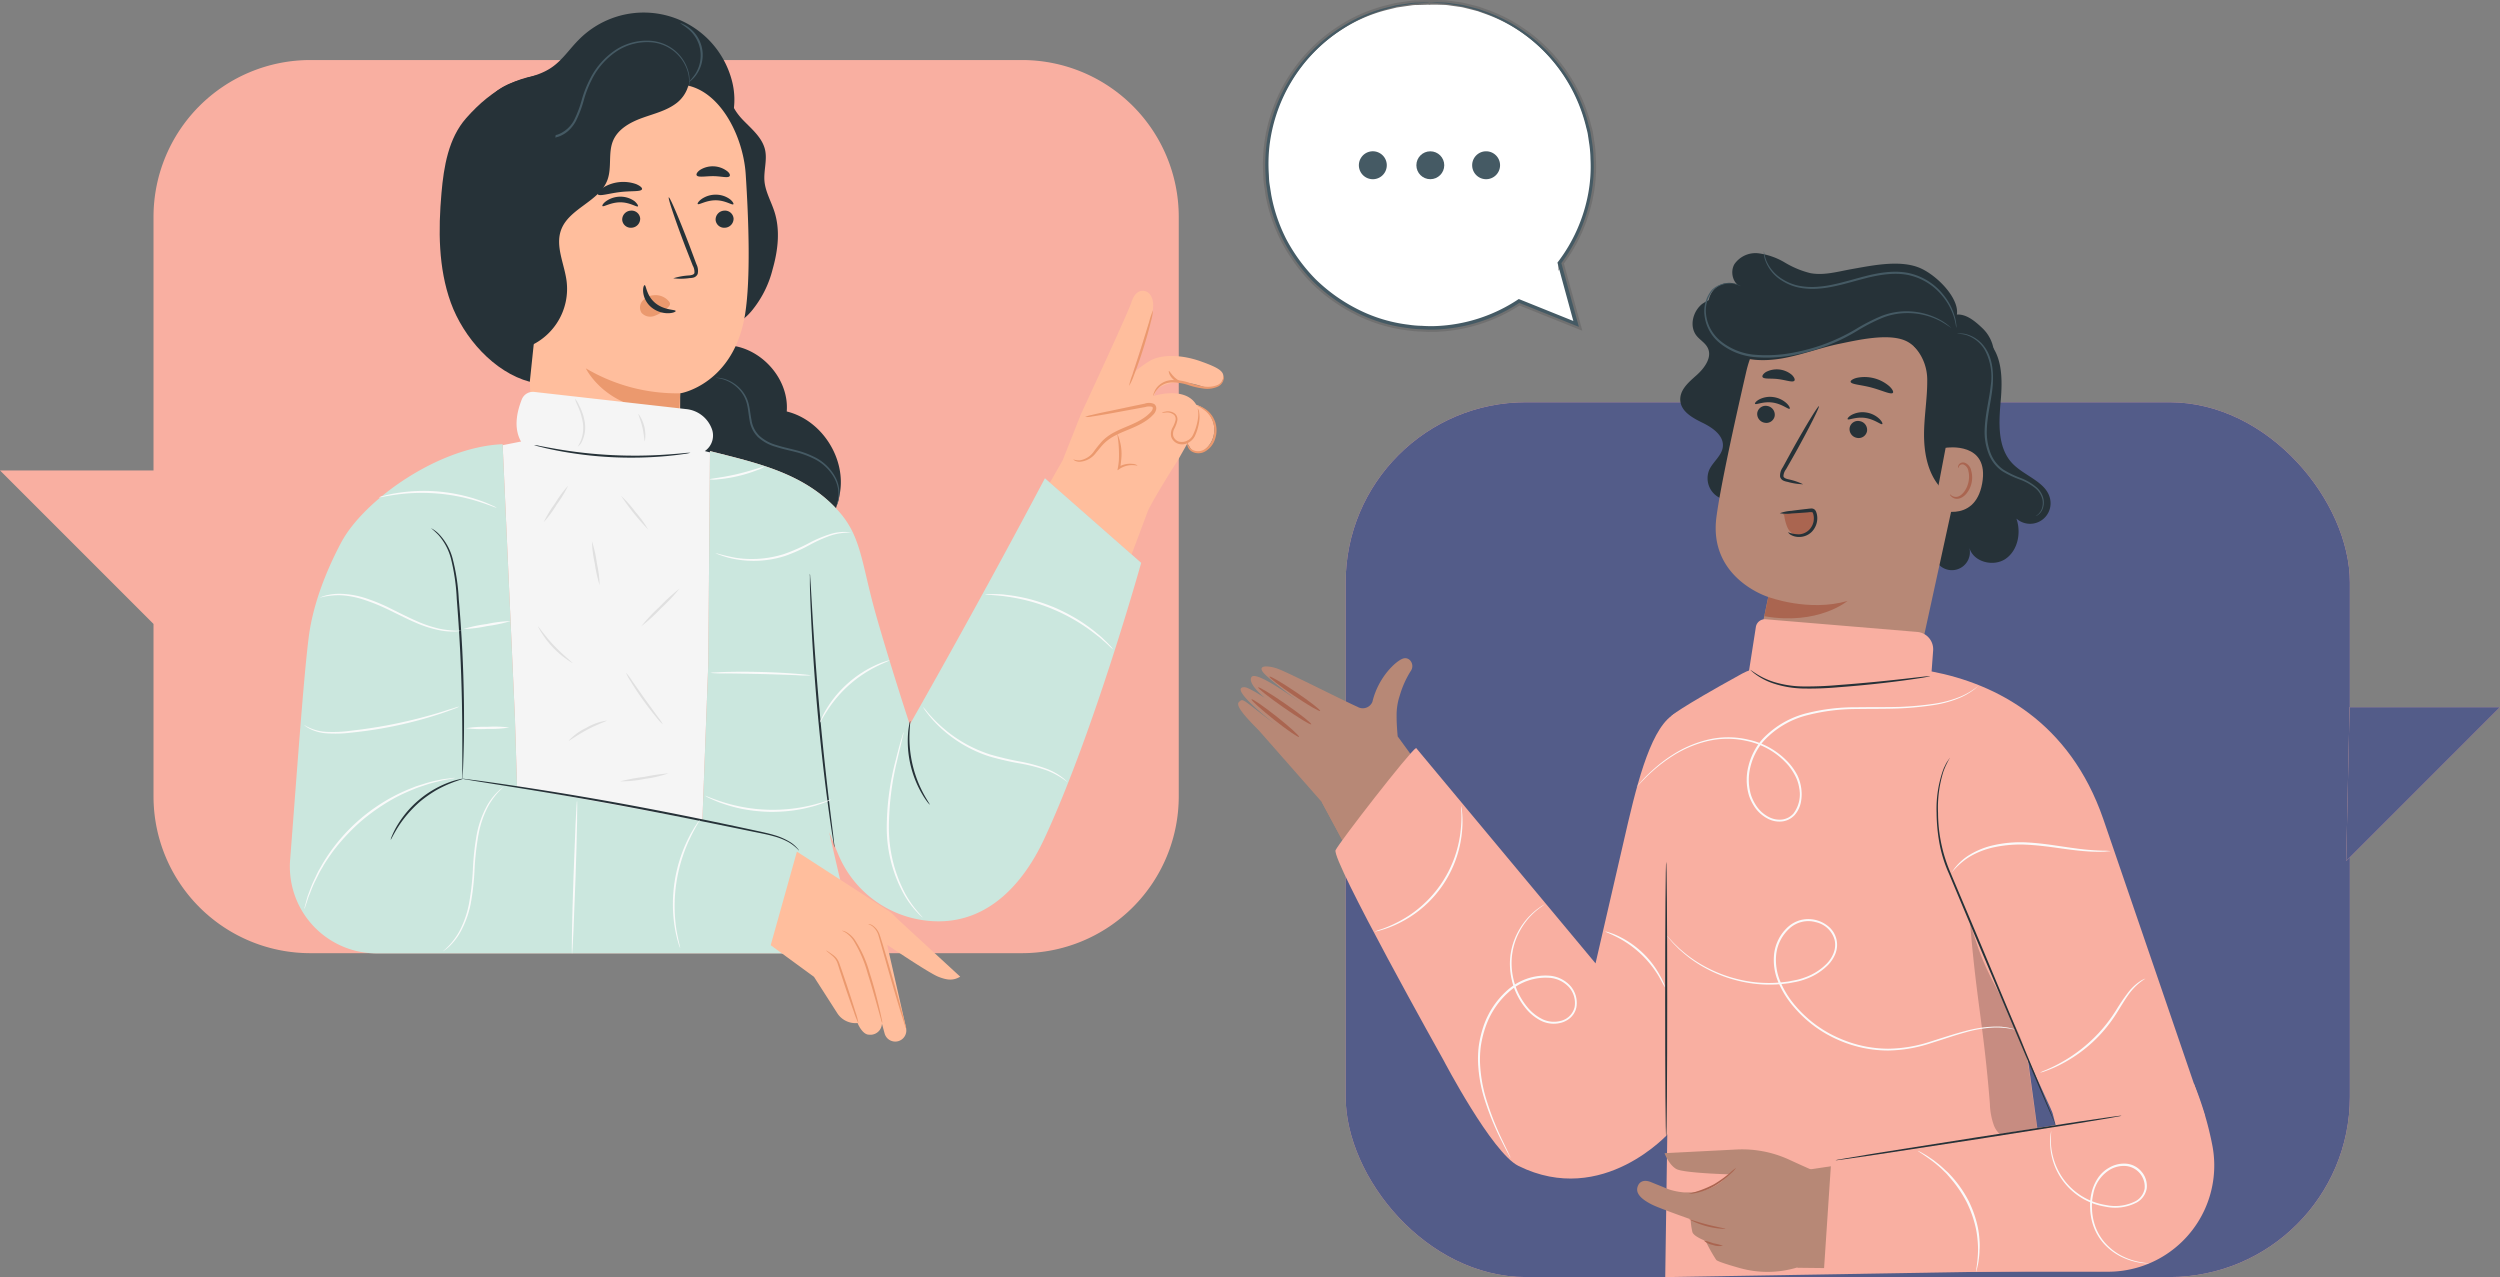 <svg xmlns="http://www.w3.org/2000/svg" width="537.775" height="274.707" viewBox="0 0 537.775 274.707">
  <rect x="0" y="0" width="537.775" height="274.707" fill="#808080" stroke="none"/>
  <g id="Group_1582" data-name="Group 1582" transform="translate(-654.3 -242.344)">
    <path id="Path_8419" data-name="Path 8419" d="M-5167.172-960.22a4.113,4.113,0,0,0-.6,0l-1.782.051a10.243,10.243,0,0,0-1.319.06l-1.567.223-1.833.266-2.056.505a33.146,33.146,0,0,0-9.929,4.283,35.124,35.124,0,0,0-16.1,26.35,37.408,37.408,0,0,0-.095,4.806c.061.805.044,1.636.163,2.45s.248,1.645.368,2.476a35.27,35.27,0,0,0,3.341,9.774,37.619,37.619,0,0,0,6.383,8.789,36.837,36.837,0,0,0,9.2,6.6,33.412,33.412,0,0,0,11.214,3.427,23,23,0,0,0,2.989.248,27.192,27.192,0,0,0,3.024.06,36.19,36.19,0,0,0,6.048-.762,35.441,35.441,0,0,0,12.053-5.08l-.36.043,12.276,4.926.728.291-.206-.754-3.614-13.124-.061.317a35.163,35.163,0,0,0,6.554-14.991,32.026,32.026,0,0,0,.479-7.71,26.006,26.006,0,0,0-.352-3.692q-.136-.907-.282-1.8c-.1-.591-.282-1.165-.428-1.713a35.125,35.125,0,0,0-13.706-19.968,33.657,33.657,0,0,0-8.147-4.283l-1.842-.66-1.713-.445-1.593-.394c-.515-.094-1.012-.146-1.474-.223-.926-.111-1.714-.274-2.459-.308l-1.8-.06h-1.1C-5166.9-960.247-5167.363-960.174-5167.172-960.22Z" transform="translate(6128.958 1203.083)" fill="#fff" stroke="#707070" stroke-width="1"/>
    <g id="Group_1546" data-name="Group 1546" transform="translate(654.3 242.839)">
      <g id="freepik--character-2--inject-7" transform="translate(266.339 53.555)">
        <rect id="Rectangle_1355" data-name="Rectangle 1355" width="216.016" height="188.184" rx="38.79" transform="translate(23.125 32.475)" fill="#f9afa1"/>
        <g id="Group_1542" data-name="Group 1542" transform="translate(23.125 32.475)">
          <rect id="Rectangle_1356" data-name="Rectangle 1356" width="216.016" height="188.184" rx="38.79" fill="#535c89"/>
        </g>
        <path id="Path_8294" data-name="Path 8294" d="M-4930.322-783.237h32.354l-33.083,33.091Z" transform="translate(5169.403 881.312)" fill="#f9afa1"/>
        <g id="Group_1543" data-name="Group 1543" transform="translate(238.353 98.076)">
          <path id="Path_8295" data-name="Path 8295" d="M-4930.322-783.237h32.354l-33.083,33.091Z" transform="translate(4931.05 783.237)" fill="#535c89"/>
        </g>
        <path id="Path_8296" data-name="Path 8296" d="M-5191.344-764.657l-13.561-15.419c-3.667-3.666-4.925-5.431-4.189-6.073.977-.857.557-.574,8.172,5.14,0,0-10.793-8.249-7.05-8.3.659,0,2.493,1.062,4.455,2.347-2.673-2.27-3.427-3.8-2.9-4.532.856-1.268,7.47,3.315,10.511,5.517-2.484-1.85-7.221-5.44-8.052-6.57-1.148-1.542,1.173-1.413,3.058-.771,2.116.72,13.809,6.69,17.27,8.232a2.235,2.235,0,0,0,3.065-.774,2.133,2.133,0,0,0,.155-.313c1.276-5.362,5.14-8.849,6.613-9.3s2.612,1.431,1.559,2.8a20.494,20.494,0,0,0-2.279,5.123,13.269,13.269,0,0,0-.693,4.395c0,1.713.12,3.2.231,4.437l12.4,17-20.73,11.993Z" transform="translate(5209.295 883.077)" fill="#b78876"/>
        <path id="Path_8297" data-name="Path 8297" d="M-5195.712-777.133c-.137.188-2.57-1.465-5.379-3.7s-5-4.206-4.84-4.386,2.57,1.482,5.38,3.7S-5195.592-777.33-5195.712-777.133Z" transform="translate(5208.814 881.599)" fill="#aa6550"/>
        <path id="Path_8298" data-name="Path 8298" d="M-5192.852-780.27c-.137.2-2.8-1.431-5.954-3.624s-5.6-4.138-5.465-4.326,2.8,1.422,5.954,3.615S-5192.715-780.467-5192.852-780.27Z" transform="translate(5208.575 882.029)" fill="#aa6550"/>
        <path id="Path_8299" data-name="Path 8299" d="M-5190.526-783.536c-.137.2-2.689-1.294-5.7-3.332s-5.337-3.846-5.208-4.052,2.682,1.293,5.7,3.332S-5190.4-783.733-5190.526-783.536Z" transform="translate(5208.168 882.417)" fill="#aa6550"/>
        <path id="Path_8300" data-name="Path 8300" d="M-5170.822-773.217l49.41,62.654-11.315,26.341s-13.553-3-17.664-8.7-37.948-68.53-37.948-68.53Z" transform="translate(5206.291 879.876)" fill="#b78876"/>
        <path id="Path_8301" data-name="Path 8301" d="M-5023.349-875.537c3.555,3.084,3.546,8.515,3.135,13.2s-.728,10.023,2.519,13.432c2.681,2.81,7.539,4.035,8.155,7.864a4.411,4.411,0,0,1-3.647,5.062,4.411,4.411,0,0,1-3.643-1.061c1.045,3.024.326,6.8-2.3,8.635s-7.016.7-7.83-2.39a3.88,3.88,0,0,1-2.788,4.727,3.879,3.879,0,0,1-4.726-2.788,3.9,3.9,0,0,1-.1-.551" transform="translate(5184.245 894.546)" fill="#263238"/>
        <path id="Path_8302" data-name="Path 8302" d="M-5083.392-845.594a4.687,4.687,0,0,1-6.129,2.523,4.687,4.687,0,0,1-2.522-6.129h0c.814-1.782,2.741-3.067,2.93-5.02.223-2.356-2.185-4.043-4.283-5.071s-4.635-2.364-4.866-4.729,1.816-4.052,3.521-5.577,3.426-3.889,2.338-5.919c-.54-1.045-1.662-1.636-2.39-2.57-1.6-2.039-.762-5.285,1.285-6.853a9.527,9.527,0,0,1,7.427-1.362,67.477,67.477,0,0,1,7.436,2.262,31.016,31.016,0,0,0,24.705-3.238" transform="translate(5193.379 896.229)" fill="#263238"/>
        <path id="Path_8303" data-name="Path 8303" d="M-5066.944-790.743a17.2,17.2,0,0,0,20.208-13.192l12.156-55.732a24.731,24.731,0,0,0-18.4-29.746q-.339-.08-.681-.151l-1.268-.188a24.894,24.894,0,0,0-27.883,19.06c-2.707,11.761-5.542,24.791-6.4,31.19-1.773,13.252,11.136,17.244,11.136,17.244l-2.321,11.136a17.2,17.2,0,0,0,13.349,20.336l.083.017Z" transform="translate(5192.102 896.622)" fill="#b78876"/>
        <path id="Path_8304" data-name="Path 8304" d="M-5078.934-857.461a1.919,1.919,0,0,0,1.542,2.176,1.823,1.823,0,0,0,2.184-1.373l.009-.04a1.9,1.9,0,0,0-1.533-2.176,1.832,1.832,0,0,0-2.194,1.381Z" transform="translate(5190.608 892.163)" fill="#263238"/>
        <path id="Path_8305" data-name="Path 8305" d="M-5079.5-859.669c.2.283,1.781-.574,3.82-.266s3.366,1.533,3.623,1.319c.129-.094-.051-.574-.625-1.139a5.239,5.239,0,0,0-2.861-1.362,5.046,5.046,0,0,0-3.083.514C-5079.323-860.208-5079.6-859.8-5079.5-859.669Z" transform="translate(5190.689 892.486)" fill="#263238"/>
        <path id="Path_8306" data-name="Path 8306" d="M-5055.744-853.662a1.91,1.91,0,0,0,1.542,2.176,1.824,1.824,0,0,0,2.184-1.376l.009-.046a1.9,1.9,0,0,0-1.542-2.167,1.816,1.816,0,0,0-2.18,1.357C-5055.735-853.7-5055.74-853.68-5055.744-853.662Z" transform="translate(5187.283 891.619)" fill="#263238"/>
        <path id="Path_8307" data-name="Path 8307" d="M-5056.244-855.809c.2.274,1.782-.574,3.813-.266s3.375,1.533,3.632,1.319c.12-.094-.052-.574-.634-1.139a5.24,5.24,0,0,0-2.861-1.362,5.049,5.049,0,0,0-3.084.514C-5056.038-856.374-5056.346-855.937-5056.244-855.809Z" transform="translate(5187.354 891.933)" fill="#263238"/>
        <path id="Path_8308" data-name="Path 8308" d="M-5068.26-842.029a13.64,13.64,0,0,0-3.212-1.079c-.514-.129-.985-.308-1.019-.677a2.692,2.692,0,0,1,.565-1.482q1.02-1.773,2.116-3.726c2.955-5.32,5.14-9.714,4.959-9.834s-2.784,4.095-5.739,9.423l-2.056,3.752a3.087,3.087,0,0,0-.565,2,1.319,1.319,0,0,0,.746.857,3.633,3.633,0,0,0,.856.248A13.649,13.649,0,0,0-5068.26-842.029Z" transform="translate(5189.786 892.15)" fill="#263238"/>
        <path id="Path_8309" data-name="Path 8309" d="M-5055.5-865.119c.12.583,2.193.617,4.532,1.251s4.172,1.568,4.566,1.122c.171-.214-.086-.788-.78-1.431a8.158,8.158,0,0,0-6.93-1.807C-5055.072-865.761-5055.543-865.35-5055.5-865.119Z" transform="translate(5187.246 893.199)" fill="#263238"/>
        <path id="Path_8310" data-name="Path 8310" d="M-5077.625-866.432c.292.514,1.713.24,3.427.463s3.066.771,3.426.334c.18-.214,0-.711-.531-1.242a5.029,5.029,0,0,0-5.568-.634C-5077.488-867.126-5077.754-866.68-5077.625-866.432Z" transform="translate(5190.422 893.476)" fill="#263238"/>
        <path id="Path_8311" data-name="Path 8311" d="M-5039.69-875.105l.06.069a10.5,10.5,0,0,1,2.879,7.3v.266c0,3.855-.694,7.71-.686,11.522s.745,7.872,3.152,10.871c.985,1.242,2.9,2.27,4.026,1.156a3.239,3.239,0,0,0,.728-1.662c2.039-9,5.706-16.713,7.084-26.238a8.111,8.111,0,0,0-2.373-7.024c-1.782-1.713-4-3.564-6.374-2.835s-5.842,4.454-7.821,6" transform="translate(5184.979 895.45)" fill="#263238"/>
        <path id="Path_8312" data-name="Path 8312" d="M-5032.045-848.384c.24-.069,9.483-1.362,7.864,7.641s-10.279,5.525-10.279,5.26S-5032.045-848.384-5032.045-848.384Z" transform="translate(5184.229 890.667)" fill="#b78876"/>
        <path id="Path_8313" data-name="Path 8313" d="M-5030.542-837.852a2.831,2.831,0,0,0,.377.3,1.6,1.6,0,0,0,1.174.24c1.011-.18,2.082-1.542,2.416-3.161a5.261,5.261,0,0,0,0-2.321,1.852,1.852,0,0,0-.968-1.413.805.805,0,0,0-1,.266c-.163.223-.137.42-.188.42s-.163-.18,0-.54a.994.994,0,0,1,.455-.5,1.209,1.209,0,0,1,.907-.077,2.251,2.251,0,0,1,1.387,1.713,5.392,5.392,0,0,1,.095,2.57c-.386,1.807-1.619,3.332-2.981,3.478a1.714,1.714,0,0,1-1.4-.5C-5030.568-837.637-5030.577-837.843-5030.542-837.852Z" transform="translate(5183.669 890.123)" fill="#aa6550"/>
        <path id="Path_8314" data-name="Path 8314" d="M-5038.474-882.447c2.758-3.3-2.57-9.38-6.853-11.445s-10.451-.745-15.111.077c-2.938.523-5.919,1.413-8.849.857a19.962,19.962,0,0,1-5.517-2.3,14.926,14.926,0,0,0-5.6-1.962,5.518,5.518,0,0,0-5.2,2.321c-1.02,1.713-.308,4.394,1.61,4.951a4.488,4.488,0,0,0-6.289.862,4.489,4.489,0,0,0,.861,6.289,4.49,4.49,0,0,0,3.038.9c-1.139-1.165-3.35.163-3.426,1.79s1.208,3.007,2.57,3.872c3.521,2.21,7.992,2.321,12.087,1.585s8.018-2.261,12.1-3.1,10.922-2.433,14.606-.488c2.707,1.422,4.2,5.14,5.919,4.634a5.592,5.592,0,0,0,3.426-3.649,16.246,16.246,0,0,0,.574-5.14" transform="translate(5192.364 897.661)" fill="#263238"/>
        <path id="Path_8315" data-name="Path 8315" d="M-5011.906-837.794a1.371,1.371,0,0,0,.471-.206,2.674,2.674,0,0,0,.977-1.114,3.925,3.925,0,0,0,.292-2.33,4.675,4.675,0,0,0-1.611-2.638,11.758,11.758,0,0,0-3.247-1.893,21.047,21.047,0,0,1-3.795-1.833,7.575,7.575,0,0,1-2.75-3.572,12.536,12.536,0,0,1-.8-4.866c.086-3.427,1.037-6.639,1.268-9.663s-.155-5.859-1.439-7.821a7.255,7.255,0,0,0-4.283-3.212,5.013,5.013,0,0,0-1.465-.146,1.912,1.912,0,0,0-.505.077,7.46,7.46,0,0,1,1.928.24,7.233,7.233,0,0,1,4.043,3.212,12.326,12.326,0,0,1,1.3,7.615c-.3,2.955-1.217,6.168-1.319,9.688a12.858,12.858,0,0,0,.856,5.037,7.982,7.982,0,0,0,2.938,3.761,21.612,21.612,0,0,0,3.881,1.833,11.724,11.724,0,0,1,3.178,1.782,4.494,4.494,0,0,1,1.576,2.45,3.716,3.716,0,0,1-.205,2.2A2.946,2.946,0,0,1-5011.906-837.794Z" transform="translate(5183.416 894.769)" fill="#455a64"/>
        <path id="Path_8316" data-name="Path 8316" d="M-5084.437-889.087a1.561,1.561,0,0,0-.394-.214,3.271,3.271,0,0,0-.5-.2,4.322,4.322,0,0,0-.728-.18,5.426,5.426,0,0,0-4.54,1.388h0a7.265,7.265,0,0,0-1.611,5.362,8.928,8.928,0,0,0,3.307,6.108,13.814,13.814,0,0,0,7.486,3.007,30.5,30.5,0,0,0,8.892-.54,40.167,40.167,0,0,0,13.106-5.071,40,40,0,0,1,5.414-2.8,14.4,14.4,0,0,1,5.14-1.054,15.341,15.341,0,0,1,7.384,1.713,25.72,25.72,0,0,1,2.39,1.516,10.54,10.54,0,0,0-2.3-1.713,15.114,15.114,0,0,0-7.478-1.91,14.761,14.761,0,0,0-5.277,1.019,40.442,40.442,0,0,0-5.474,2.8,40.437,40.437,0,0,1-12.986,4.977,30.312,30.312,0,0,1-8.763.557,13.493,13.493,0,0,1-7.273-2.878,8.611,8.611,0,0,1-3.221-5.834,6.978,6.978,0,0,1,1.473-5.14h0a5.322,5.322,0,0,1,4.334-1.431A9.322,9.322,0,0,1-5084.437-889.087Z" transform="translate(5192.513 896.583)" fill="#455a64"/>
        <path id="Path_8317" data-name="Path 8317" d="M-5077.281-897.727a5.148,5.148,0,0,0,.317,2.022,8.5,8.5,0,0,0,3.546,4.283,10.616,10.616,0,0,0,3.589,1.49,15.21,15.21,0,0,0,4.455.231c3.144-.231,6.433-1.311,9.885-2.2s6.9-1.362,9.886-.565a12.853,12.853,0,0,1,6.716,4.36,13.356,13.356,0,0,1,2.57,4.831c.343,1.259.386,2,.445,1.987a3.856,3.856,0,0,0,0-.531,10.4,10.4,0,0,0-.249-1.5,12.9,12.9,0,0,0-2.493-4.994,13.1,13.1,0,0,0-6.853-4.566c-3.084-.857-6.63-.368-10.1.531s-6.733,1.979-9.808,2.227a15.073,15.073,0,0,1-4.343-.18,10.661,10.661,0,0,1-3.5-1.388,8.566,8.566,0,0,1-3.546-4.06A12.232,12.232,0,0,1-5077.281-897.727Z" transform="translate(5190.369 897.727)" fill="#455a64"/>
        <path id="Path_8318" data-name="Path 8318" d="M-5072.213-831.581a9.765,9.765,0,0,0,.694,2.57,3.145,3.145,0,0,0,1.927,1.713,2.809,2.809,0,0,0,2.57-.78,4.544,4.544,0,0,0,1.208-2.518c.137-.857,0-1.927-.856-2.2a2.192,2.192,0,0,0-1.054,0l-4.746.857" transform="translate(5189.678 888.427)" fill="#aa6550"/>
        <path id="Path_8319" data-name="Path 8319" d="M-5071.5-828.023a6.686,6.686,0,0,0,2.365.445,3.353,3.353,0,0,0,2.21-1.011,3.56,3.56,0,0,0,.951-2.767,3.1,3.1,0,0,0-.171-.754c-.111-.231-.077-.214-.274-.24a2.99,2.99,0,0,0-.763.043l-.8.06c-1.028.077-1.953.137-2.732.18a8.134,8.134,0,0,1-2.57-.051,8.738,8.738,0,0,1,2.492-.514c.771-.111,1.713-.223,2.716-.343l.788-.086a8.014,8.014,0,0,1,.857-.077,1.072,1.072,0,0,1,.625.223,1.243,1.243,0,0,1,.351.523,3.7,3.7,0,0,1,.223.959,4.206,4.206,0,0,1-1.225,3.367,3.826,3.826,0,0,1-2.716,1.054,3.551,3.551,0,0,1-1.868-.523C-5071.327-827.775-5071.524-827.989-5071.5-828.023Z" transform="translate(5189.794 888.467)" fill="#263238"/>
        <path id="Path_8320" data-name="Path 8320" d="M-5076.305-810.917s8.635,3.272,17.039.857c0,0-6.339,5.32-17.9,3.281Z" transform="translate(5190.352 885.281)" fill="#aa6550"/>
        <path id="Path_8321" data-name="Path 8321" d="M-5066.651-669.413a9.825,9.825,0,0,1-1.182-.908c-.368-.3-.857-.668-1.379-1.062s-1.156-.857-1.885-1.328-1.482-.985-2.364-1.473-1.816-1-2.818-1.516a43.987,43.987,0,0,0-13.98-4.18c-1.123-.12-2.185-.257-3.187-.283s-1.936-.069-2.784-.06-1.627.051-2.3.077-1.259.077-1.713.129a8.936,8.936,0,0,1-1.482.1,11.37,11.37,0,0,1,1.465-.274q.853-.145,1.713-.206c.677-.051,1.448-.146,2.313-.146s1.8-.051,2.81,0,2.09.137,3.221.24a46.834,46.834,0,0,1,7.247,1.49,45.482,45.482,0,0,1,6.853,2.733c1,.531,1.97,1.019,2.818,1.568s1.653,1.037,2.355,1.533,1.319.977,1.859,1.388.985.805,1.336,1.131A9.03,9.03,0,0,1-5066.651-669.413Z" transform="translate(5193.874 866.592)" fill="#fafafa"/>
        <path id="Path_8322" data-name="Path 8322" d="M-5128.913-727.975l7.024-30.436c2.689-11.445,5.876-22.444,11.23-23.746v3.538l-2.3,86.956s-14.314,16.276-32.552,7.247c-5.705-2.835-16.113-22.752-16.113-22.752s-24.217-43.208-23.206-45.17,15.8-21.03,17.313-21.981Z" transform="translate(5205.791 881.158)" fill="#f9afa1"/>
        <path id="Path_8323" data-name="Path 8323" d="M-5044.759-792.528c13.963,2.673,29.683,10.819,36.921,31.7,2.638,7.624,21.861,63.827,21.861,63.827l-32.783-.685-5.294-11.573,2.569,18.8,2.219,26.813-82.784,1.4.582-40.4.8-80.352s.925-1.216,15.205-9.089C-5076.608-796.982-5044.759-792.528-5044.759-792.528Z" transform="translate(5193.919 882.911)" fill="#f9afa1"/>
        <g id="Group_1544" data-name="Group 1544" transform="translate(157.384 144.128)" opacity="0.2">
          <path id="Path_8324" data-name="Path 8324" d="M-5025.536-729.477c1.362,16.961,2.921,22.2,4.283,39.165a15.076,15.076,0,0,0,.856,4.711,5.139,5.139,0,0,0,3.427,3.127c2.416.488,5.551,2.236,6.228-.129l-2.288-16.336a32.17,32.17,0,0,0-2.261-6.9c-5.08-11.282-6.956-11.941-10.279-23.643" transform="translate(5025.57 729.477)"/>
        </g>
        <path id="Path_8325" data-name="Path 8325" d="M-5082.7-784.965l.274-1.765,2.646-16.927a1.972,1.972,0,0,1,2.107-1.662l32.6,2.724a3.743,3.743,0,0,1,3.426,4.009l-.728,9.834-10.177,13.278-14.657,2.287" transform="translate(5191.145 884.479)" fill="#f9afa1"/>
        <path id="Path_8326" data-name="Path 8326" d="M-5101.847-744.407c.128,0,.223,13.261.223,29.614s-.094,29.614-.223,29.614-.223-13.26-.223-29.614S-5101.967-744.407-5101.847-744.407Z" transform="translate(5193.922 875.745)" fill="#263238"/>
        <path id="Path_8327" data-name="Path 8327" d="M-5008.292-691.549s0-.06-.1-.188a3.384,3.384,0,0,1-.274-.583l-.994-2.253-3.572-8.318-11.642-27.506c-2.262-5.38-4.412-10.5-6.365-15.171a28.6,28.6,0,0,1-2.107-6.853,37.867,37.867,0,0,1-.565-6.253,25.244,25.244,0,0,1,1.3-8.952l.266-.711.3-.6a5.357,5.357,0,0,1,.514-.908l.36-.531a1.634,1.634,0,0,1,.137-.171,17.66,17.66,0,0,0-1.414,2.981,25.916,25.916,0,0,0-1.148,8.892,32.7,32.7,0,0,0,2.732,12.978l6.4,15.154,11.521,27.558,3.426,8.369.917,2.287.231.6A1.025,1.025,0,0,1-5008.292-691.549Z" transform="translate(5184.152 879.493)" fill="#263238"/>
        <path id="Path_8328" data-name="Path 8328" d="M-5035.629-788.727a10.54,10.54,0,0,1-.951.857,14.691,14.691,0,0,1-3.126,1.825,23.448,23.448,0,0,1-5.5,1.542,67.966,67.966,0,0,1-7.538.745c-2.81.12-5.876.069-9.166.128a42.414,42.414,0,0,0-10.365,1.268,19.112,19.112,0,0,0-9.749,5.748,13.465,13.465,0,0,0-2.707,5.345,11.438,11.438,0,0,0,.1,6.125,9.747,9.747,0,0,0,1.43,2.741,7.217,7.217,0,0,0,2.313,1.953,5.033,5.033,0,0,0,2.861.6,3.91,3.91,0,0,0,2.518-1.285,6.853,6.853,0,0,0,1.268-5.422,8.877,8.877,0,0,0-.856-2.673,13.066,13.066,0,0,0-1.517-2.3,16.139,16.139,0,0,0-8.789-5.2,18.671,18.671,0,0,0-8.986.1,24.666,24.666,0,0,0-6.853,2.938,32.808,32.808,0,0,0-4.558,3.427c-1.173,1.028-2,1.919-2.57,2.5l-.634.685a1.5,1.5,0,0,1-.231.223,28.074,28.074,0,0,1,3.34-3.538,31.012,31.012,0,0,1,4.541-3.478,24.614,24.614,0,0,1,6.938-3.032,18.853,18.853,0,0,1,9.149-.154,16.456,16.456,0,0,1,9.02,5.3,13.445,13.445,0,0,1,1.56,2.313,9.284,9.284,0,0,1,.856,2.8,8.985,8.985,0,0,1-.051,2.99,5.929,5.929,0,0,1-1.311,2.784,4.339,4.339,0,0,1-2.792,1.431,5.419,5.419,0,0,1-3.118-.643,7.707,7.707,0,0,1-2.458-2.073,10.155,10.155,0,0,1-1.508-2.878,11.83,11.83,0,0,1-.1-6.365,13.719,13.719,0,0,1,2.8-5.525,19.605,19.605,0,0,1,9.972-5.868,42.608,42.608,0,0,1,10.477-1.216c3.3-.051,6.365,0,9.157-.077a68.5,68.5,0,0,0,7.513-.677,24.267,24.267,0,0,0,5.482-1.456,15.64,15.64,0,0,0,3.136-1.713c.342-.231.574-.445.745-.565A1.845,1.845,0,0,1-5035.629-788.727Z" transform="translate(5194.948 882.099)" fill="#fafafa"/>
        <path id="Path_8329" data-name="Path 8329" d="M-4995.951-747.425a1.618,1.618,0,0,1-.368.06c-.24,0-.591.06-1.054.077a33.913,33.913,0,0,1-3.88-.094c-1.636-.12-3.572-.368-5.714-.668s-4.488-.617-6.973-.745a26.922,26.922,0,0,0-6.93.523,17.483,17.483,0,0,0-5.294,2.013,15.261,15.261,0,0,0-3.906,3.427,1.222,1.222,0,0,1,.188-.317,6.187,6.187,0,0,1,.617-.857,11.817,11.817,0,0,1,2.938-2.57,17.239,17.239,0,0,1,5.363-2.142,26.339,26.339,0,0,1,7.05-.565c2.51.128,4.866.471,7.007.788s4.061.6,5.68.754,2.947.223,3.854.231A11.748,11.748,0,0,1-4995.951-747.425Z" transform="translate(5183.599 876.45)" fill="#fafafa"/>
        <path id="Path_8330" data-name="Path 8330" d="M-5026.791-706.254a17.286,17.286,0,0,0-4.917-.42,26.7,26.7,0,0,0-5.714,1.019c-2.185.591-4.626,1.456-7.366,2.3a30.307,30.307,0,0,1-9.235,1.6,26.452,26.452,0,0,1-10.519-2.184,26.173,26.173,0,0,1-9.595-6.973,19.983,19.983,0,0,1-3.427-5.328,12.179,12.179,0,0,1-.984-6.433,9.371,9.371,0,0,1,3.04-5.731,6.689,6.689,0,0,1,2.888-1.473,6.759,6.759,0,0,1,5.937,1.6,5.137,5.137,0,0,1,1.541,2.664,5.193,5.193,0,0,1-.23,3.007,7.232,7.232,0,0,1-1.6,2.458,12.749,12.749,0,0,1-4.7,2.99,14.372,14.372,0,0,1-2.57.711c-.428.077-.856.171-1.276.231l-1.276.154a27.809,27.809,0,0,1-9.346-.66,29.13,29.13,0,0,1-7.222-2.775,26.713,26.713,0,0,1-4.806-3.324l-.856-.745-.7-.711a11.908,11.908,0,0,1-1.062-1.148l-.616-.737a1.8,1.8,0,0,1-.189-.257,2.045,2.045,0,0,1,.231.231l.643.7a12.924,12.924,0,0,0,1.088,1.114l.711.694.856.728a27.078,27.078,0,0,0,4.806,3.23,29.1,29.1,0,0,0,7.171,2.69,27.523,27.523,0,0,0,9.242.6l1.251-.154c.42-.068.856-.163,1.268-.24a13.784,13.784,0,0,0,2.511-.7,12.42,12.42,0,0,0,4.549-2.9,6.852,6.852,0,0,0,1.507-2.321,4.9,4.9,0,0,0,.214-2.767,5.361,5.361,0,0,0-4-3.838,6,6,0,0,0-5.662,1.294,8.851,8.851,0,0,0-2.887,5.457,11.878,11.878,0,0,0,.942,6.193,19.888,19.888,0,0,0,3.323,5.217,25.807,25.807,0,0,0,9.423,6.853,26.269,26.269,0,0,0,10.356,2.193,30.125,30.125,0,0,0,9.149-1.542c2.732-.857,5.14-1.662,7.393-2.236a26.512,26.512,0,0,1,5.765-.951,17.048,17.048,0,0,1,2.134,0c.607.094,1.13.137,1.541.231l.934.231A1.382,1.382,0,0,1-5026.791-706.254Z" transform="translate(5193.855 873.682)" fill="#fafafa"/>
        <path id="Path_8331" data-name="Path 8331" d="M-5104.288-714.948c-.077,0-.471-.857-1.3-2.3a22.354,22.354,0,0,0-9.14-8.523c-1.456-.737-2.416-1.062-2.39-1.139a2.6,2.6,0,0,1,.7.163,13.928,13.928,0,0,1,1.825.685,20.019,20.019,0,0,1,5.345,3.572,19.707,19.707,0,0,1,3.932,5.088,14.8,14.8,0,0,1,.856,1.765A2.623,2.623,0,0,1-5104.288-714.948Z" transform="translate(5196.08 873.236)" fill="#fafafa"/>
        <path id="Path_8332" data-name="Path 8332" d="M-5142.106-679.263a1.255,1.255,0,0,1-.137-.214c-.077-.146-.205-.377-.351-.642-.309-.565-.754-1.413-1.3-2.51a58.7,58.7,0,0,1-3.923-9.654,31.209,31.209,0,0,1-1.225-7.1,22.152,22.152,0,0,1,.163-4.026,24.173,24.173,0,0,1,1.011-4.155,18.119,18.119,0,0,1,5.029-7.607,12.311,12.311,0,0,1,9.14-3.212,6.784,6.784,0,0,1,4.505,2.193,5.534,5.534,0,0,1,1.277,4.686,4.165,4.165,0,0,1-1.216,2.116,4.951,4.951,0,0,1-2.091,1.139,6.169,6.169,0,0,1-4.48-.54,10.223,10.223,0,0,1-3.263-2.784,15,15,0,0,1-2.065-3.487,15.421,15.421,0,0,1-1.122-7.093,14.572,14.572,0,0,1,1.713-5.7,14.886,14.886,0,0,1,2.69-3.6,14.029,14.029,0,0,1,2.2-1.79c.266-.18.488-.291.634-.377l.223-.111s-.274.2-.805.565a15.6,15.6,0,0,0-2.133,1.833,15.25,15.25,0,0,0-2.57,3.589,14.393,14.393,0,0,0-1.6,5.6,15.039,15.039,0,0,0,1.165,6.939,14.806,14.806,0,0,0,2.021,3.384,9.911,9.911,0,0,0,3.153,2.664,5.736,5.736,0,0,0,4.18.5,4.024,4.024,0,0,0,2.99-2.947,5.137,5.137,0,0,0-1.183-4.283,6.338,6.338,0,0,0-4.214-2.039,11.884,11.884,0,0,0-8.806,3.092,17.852,17.852,0,0,0-4.925,7.418,23.253,23.253,0,0,0-1.02,4.069,22.3,22.3,0,0,0-.18,3.958,31.437,31.437,0,0,0,1.165,7.033,62.653,62.653,0,0,0,3.769,9.663l1.225,2.57c.128.274.231.5.316.668S-5142.106-679.263-5142.106-679.263Z" transform="translate(5200.661 874.214)" fill="#fafafa"/>
        <path id="Path_8333" data-name="Path 8333" d="M-5156.4-758.427a2.069,2.069,0,0,1,.077.351,10.168,10.168,0,0,1,.129,1.045,21.9,21.9,0,0,1,0,3.846A24.448,24.448,0,0,1-5170-733.114a21.952,21.952,0,0,1-3.589,1.379c-.429.137-.78.2-1.011.257s-.359.068-.359.051a11.042,11.042,0,0,1,1.319-.471,26.933,26.933,0,0,0,3.5-1.5,25.071,25.071,0,0,0,13.638-19.822,27.714,27.714,0,0,0,.146-3.8A10.972,10.972,0,0,1-5156.4-758.427Z" transform="translate(5204.372 877.755)" fill="#fafafa"/>
        <path id="Path_8334" data-name="Path 8334" d="M-4985.285-715.068a12.541,12.541,0,0,0-3.307,3.015c-.856,1.105-1.713,2.57-2.681,4.112a31.622,31.622,0,0,1-3.658,4.84,30.813,30.813,0,0,1-8.78,6.6,25.673,25.673,0,0,1-3.067,1.311,6.642,6.642,0,0,1-1.182.343,6.651,6.651,0,0,1,1.113-.505c.72-.317,1.765-.762,2.99-1.431a32.966,32.966,0,0,0,8.566-6.622,32.453,32.453,0,0,0,3.641-4.754,45.108,45.108,0,0,1,2.784-4.095,10.826,10.826,0,0,1,2.458-2.27,5.423,5.423,0,0,1,.8-.437C-4985.388-715.042-4985.285-715.085-4985.285-715.068Z" transform="translate(5180.429 871.539)" fill="#fafafa"/>
        <path id="Path_8335" data-name="Path 8335" d="M-5042-791.248a1.329,1.329,0,0,1-.395.1l-1.139.206c-.994.163-2.433.377-4.206.617-3.564.48-8.5,1.045-13.972,1.448a69.352,69.352,0,0,1-7.71.274,21.839,21.839,0,0,1-6.245-1.071,13.853,13.853,0,0,1-3.812-1.927,9.46,9.46,0,0,1-.908-.728c-.189-.188-.283-.283-.274-.3s.445.343,1.276.857a15.276,15.276,0,0,0,3.812,1.765,22.183,22.183,0,0,0,6.167.959,76.17,76.17,0,0,0,7.71-.308c5.457-.4,10.391-.908,13.955-1.311l4.223-.48A10.958,10.958,0,0,1-5042-791.248Z" transform="translate(5190.853 882.659)" fill="#263238"/>
        <path id="Path_8336" data-name="Path 8336" d="M-4981.6-674.073a23.017,23.017,0,0,1-18.2,26.99,23,23,0,0,1-4.168.422l-64.89-.72,1.713-21.013,55.561-8.344" transform="translate(5189.161 866.043)" fill="#b78876"/>
        <path id="Path_8337" data-name="Path 8337" d="M-5068.942-666.827c-.3.094-4.043-1.585-7.4-3.135a24.2,24.2,0,0,0-11.394-2.21l-15.471.788s.951,2.57,2.57,3.427,11.325,1.131,11.325,1.131l-.5.505a11.134,11.134,0,0,1-7.709,3.375H-5099a14.369,14.369,0,0,1-3.229-.634l-3.812-1.542c-1.157-.514-2.373-.437-2.878.728s-.12,2.5,3.032,4.086c1.756.857,8.284,3.144,8.284,3.144a15.4,15.4,0,0,0,.386,2.758c.283.951,2.844,1.9,2.844,1.9a34.19,34.19,0,0,0,2.279,4.078c.3.343,2.621,1.071,5.1,1.765a22,22,0,0,0,12.189-.094l5.894-1.765V-666.51" transform="translate(5194.931 865.393)" fill="#b78876"/>
        <path id="Path_8338" data-name="Path 8338" d="M-5088.226-652.563a17.528,17.528,0,0,1-7.8-2.056c0-.1,1.713.548,3.88,1.105S-5088.218-652.691-5088.226-652.563Z" transform="translate(5193.056 862.874)" fill="#aa6550"/>
        <path id="Path_8339" data-name="Path 8339" d="M-5088.251-648.195a3.957,3.957,0,0,1-2.176-.163,4.017,4.017,0,0,1-1.953-.959,12.946,12.946,0,0,1,2.056.591A14.033,14.033,0,0,1-5088.251-648.195Z" transform="translate(5192.533 862.112)" fill="#aa6550"/>
        <path id="Path_8340" data-name="Path 8340" d="M-5085.972-667.557a6.554,6.554,0,0,1-1.191,1.276,19.034,19.034,0,0,1-3.375,2.57,13.277,13.277,0,0,1-3.95,1.525,5.659,5.659,0,0,1-1.713.188,22.518,22.518,0,0,0,5.5-2.047,26.223,26.223,0,0,0,3.384-2.424A9.728,9.728,0,0,1-5085.972-667.557Z" transform="translate(5193.081 864.727)" fill="#aa6550"/>
        <path id="Path_8341" data-name="Path 8341" d="M-5060.644-672.007l-1.577,23.763h61.121a22.823,22.823,0,0,0,11.778-3.264h0a22.853,22.853,0,0,0,10.656-23.986,70.306,70.306,0,0,0-3.939-13.184l-30.736,5.063.985,3.821Z" transform="translate(5188.209 867.755)" fill="#f9afa1"/>
        <path id="Path_8342" data-name="Path 8342" d="M-4997.775-680.639a4.857,4.857,0,0,1-.617.137l-1.79.326-6.6,1.1-21.724,3.427-21.75,3.332-6.6.959-1.8.24a5.618,5.618,0,0,1-.634.051,3.071,3.071,0,0,1,.625-.146l1.782-.317,6.579-1.1,21.724-3.427,21.793-3.358,6.6-.959,1.8-.24A2.919,2.919,0,0,1-4997.775-680.639Z" transform="translate(5187.789 866.604)" fill="#263238"/>
        <path id="Path_8343" data-name="Path 8343" d="M-5026.1-645.814c-.111,0,.369-1.713.428-4.514a19.3,19.3,0,0,0-.094-2.279,21.119,21.119,0,0,0-.377-2.57,23.894,23.894,0,0,0-1.987-5.637,25.792,25.792,0,0,0-3.341-4.968l-.856-1c-.292-.326-.608-.608-.9-.9-.574-.591-1.183-1.062-1.713-1.516-2.185-1.713-3.735-2.57-3.684-2.647a6.607,6.607,0,0,1,1.088.557,11.612,11.612,0,0,1,1.233.745c.454.326,1.02.642,1.559,1.105a19.881,19.881,0,0,1,1.765,1.491c.3.291.633.565.934.857l.934,1.011a25.121,25.121,0,0,1,3.426,5.028,23.728,23.728,0,0,1,1.988,5.757,19.324,19.324,0,0,1,.343,2.647,16.324,16.324,0,0,1,0,2.313,15.166,15.166,0,0,1-.171,1.91,9.492,9.492,0,0,1-.249,1.413A7.226,7.226,0,0,1-5026.1-645.814Z" transform="translate(5184.825 865.342)" fill="#fafafa"/>
        <path id="Path_8344" data-name="Path 8344" d="M-4984.123-648.326a12.791,12.791,0,0,1-2.835-.334,14.654,14.654,0,0,1-3.17-1.122,12.592,12.592,0,0,1-3.572-2.656,11.382,11.382,0,0,1-2.63-4.711,12.707,12.707,0,0,1-.454-3,11.71,11.71,0,0,1,.257-3.2,9.456,9.456,0,0,1,1.269-3.144,7.129,7.129,0,0,1,2.569-2.45,6.381,6.381,0,0,1,3.59-.857,4.793,4.793,0,0,1,3.35,1.713,4.694,4.694,0,0,1,1.13,3.606,4.276,4.276,0,0,1-2.107,3.015,10.033,10.033,0,0,1-6.75.925,14.091,14.091,0,0,1-11.915-13.5,10.126,10.126,0,0,1,.239-2.844,23.892,23.892,0,0,0-.068,2.835,14.563,14.563,0,0,0,2.441,7.213,13.978,13.978,0,0,0,9.354,5.936,9.668,9.668,0,0,0,6.459-.857,3.853,3.853,0,0,0,1.9-2.7,4.47,4.47,0,0,0-4.071-4.838l-.015,0a5.928,5.928,0,0,0-3.332.762,7.71,7.71,0,0,0-3.641,5.294,11.262,11.262,0,0,0-.266,3.1,12.26,12.26,0,0,0,.42,2.9,11.014,11.014,0,0,0,2.5,4.6,12.48,12.48,0,0,0,3.427,2.647,15.038,15.038,0,0,0,3.1,1.174C-4985.143-648.4-4984.114-648.386-4984.123-648.326Z" transform="translate(5180.063 866.063)" fill="#fafafa"/>
      </g>
      <g id="freepik--character-1--inject-7" transform="translate(0 2.21)">
        <path id="Path_8345" data-name="Path 8345" d="M-5300.382-945.747h-153.071a33.734,33.734,0,0,0-33.734,33.734h0v54.55h-33.022l33.022,33.023v37.083a33.734,33.734,0,0,0,33.734,33.734h153.071a33.734,33.734,0,0,0,33.734-33.734h0V-912.013a33.734,33.734,0,0,0-33.734-33.734Z" transform="translate(5520.21 955.956)" fill="#f9afa1"/>
        <path id="Path_8346" data-name="Path 8346" d="M-5338.187-939.463c-.968,2.51.694,5.243,2.57,7.178s4.121,3.769,4.711,6.391c.488,2.2-.326,4.489-.129,6.733s1.439,4.36,2.142,6.553c1.277,3.975.763,8.318-.376,12.335a22.671,22.671,0,0,1-4.592,9.089,12.107,12.107,0,0,1-8.977,4.283,3.545,3.545,0,0,1-2.656-.959,4.281,4.281,0,0,1-.762-2.356,229.664,229.664,0,0,1,0-51.912" transform="translate(5495.481 955.437)" fill="#263238"/>
        <path id="Path_8347" data-name="Path 8347" d="M-5341.689-874.341c7.453-.326,14.34,6.81,13.749,14.246,7.547,1.842,12.85,10.143,11.4,17.766-.489,2.518-1.611,4.917-1.765,7.47-.171,2.793.856,5.508,1.362,8.249a25.98,25.98,0,0,1-1.49,14.871c-1.174,2.835-3.367,5.765-6.434,5.851a6.337,6.337,0,0,1-5.14-3.024,15.957,15.957,0,0,1-2.073-5.851c-1.328-6.7-1.713-13.578-3.563-20.148s-5.448-13.046-11.385-16.379c-3.28-1.85-7.221-2.724-9.834-5.44a10.683,10.683,0,0,1-1.927-11.05,14.085,14.085,0,0,1,8.4-7.838" transform="translate(5497.176 945.901)" fill="#263238"/>
        <path id="Path_8348" data-name="Path 8348" d="M-5399.1-935.549c-.086-3.187,2.853-5.645,5.816-6.853s6.262-1.61,8.9-3.427c2.348-1.576,3.915-4.035,5.894-6a19.609,19.609,0,0,1,27.73-.194,19.607,19.607,0,0,1,5.25,9.188c1.139,4.532.359,9.894-3.212,12.909-4.146,3.5-10.28,2.716-15.617,1.628s-11.333-2.159-15.771.968c-2.673,1.876-4.214,4.943-5.851,7.778s-3.684,5.722-6.776,6.793-7.3-.779-7.418-4.043" transform="translate(5502.997 957.665)" fill="#263238"/>
        <path id="Path_8349" data-name="Path 8349" d="M-5385.056-932.309a5.329,5.329,0,0,0-4.754,5.414h0l3.178,71.957c.137,8.5,12.558,13.269,21.656,13.055h0c9.191-.214,9.482-4.72,9.6-12.807.188-13.5.171-18.572.18-18.495s11.607-1.953,13.98-17.133c1.173-7.53.771-19.882.111-29.982-.591-9.089-6.639-20.225-15.693-19.248Z" transform="translate(5501.515 955.076)" fill="#ffbe9d"/>
        <path id="Path_8350" data-name="Path 8350" d="M-5336.648-906.215a1.943,1.943,0,0,1-1.867,1.962,1.849,1.849,0,0,1-2-1.684l0-.029a1.938,1.938,0,0,1,1.868-1.962,1.852,1.852,0,0,1,2,1.685Z" transform="translate(5494.448 950.535)" fill="#263238"/>
        <path id="Path_8351" data-name="Path 8351" d="M-5337.346-909.873c-.24.257-1.713-.857-3.8-.857s-3.624,1.062-3.854.805c-.111-.111.137-.574.805-1.062a5.3,5.3,0,0,1,3.075-.951,5.139,5.139,0,0,1,3.032.968C-5337.449-910.464-5337.227-909.984-5337.346-909.873Z" transform="translate(5495.094 951.109)" fill="#263238"/>
        <path id="Path_8352" data-name="Path 8352" d="M-5360.1-906.215a1.944,1.944,0,0,1-1.867,1.962,1.849,1.849,0,0,1-2-1.684l0-.029a1.937,1.937,0,0,1,1.868-1.962,1.851,1.851,0,0,1,2,1.685Z" transform="translate(5497.81 950.535)" fill="#263238"/>
        <path id="Path_8353" data-name="Path 8353" d="M-5361.285-909.364c-.24.257-1.713-.857-3.8-.857s-3.624,1.062-3.847.805c-.111-.111.129-.574.8-1.062a5.331,5.331,0,0,1,3.075-.959,5.142,5.142,0,0,1,3.032.977C-5361.43-909.938-5361.208-909.475-5361.285-909.364Z" transform="translate(5498.525 951.037)" fill="#263238"/>
        <path id="Path_8354" data-name="Path 8354" d="M-5351.315-893.852a14.062,14.062,0,0,1,3.427-.617c.531-.06,1.037-.171,1.13-.531a2.8,2.8,0,0,0-.359-1.585l-1.593-4.06c-2.2-5.782-3.8-10.536-3.564-10.622s2.21,4.532,4.412,10.28l1.525,4.086a3.138,3.138,0,0,1,.283,2.09,1.351,1.351,0,0,1-.856.788,3.323,3.323,0,0,1-.856.12A13.582,13.582,0,0,1-5351.315-893.852Z" transform="translate(5496.137 951.013)" fill="#263238"/>
        <path id="Path_8355" data-name="Path 8355" d="M-5352.8-862.956a38.549,38.549,0,0,1-20.3-5.371s4.943,10.4,20.105,8.943Z" transform="translate(5499.119 944.856)" fill="#eb996e"/>
        <path id="Path_8356" data-name="Path 8356" d="M-5353.22-885.294a3.761,3.761,0,0,0-3.427-1.388,3.429,3.429,0,0,0-2.373,1.276,2.175,2.175,0,0,0-.154,2.493,2.51,2.51,0,0,0,2.741.685,7.818,7.818,0,0,0,2.664-1.6,2.254,2.254,0,0,0,.6-.617.692.692,0,0,0,0-.779" transform="translate(5497.168 947.492)" fill="#eb996e"/>
        <path id="Path_8357" data-name="Path 8357" d="M-5358.387-889.217c.343,0,.352,2.253,2.3,3.855s4.36,1.353,4.377,1.713c0,.146-.539.445-1.559.471a5.645,5.645,0,0,1-3.658-1.259,4.928,4.928,0,0,1-1.773-3.238C-5358.8-888.677-5358.541-889.217-5358.387-889.217Z" transform="translate(5497.058 947.851)" fill="#263238"/>
        <path id="Path_8358" data-name="Path 8358" d="M-5360.6-913.561c-.206.574-2.3.308-4.746.608s-4.437.977-4.763.463c-.146-.24.2-.779.994-1.328a8.327,8.327,0,0,1,7.247-.857C-5360.931-914.272-5360.477-913.827-5360.6-913.561Z" transform="translate(5498.694 951.568)" fill="#263238"/>
        <path id="Path_8359" data-name="Path 8359" d="M-5338.192-916.942c-.369.471-1.808,0-3.547,0s-3.2.326-3.529-.171c-.154-.24.077-.711.719-1.165a5.14,5.14,0,0,1,5.7.163C-5338.192-917.661-5338.012-917.173-5338.192-916.942Z" transform="translate(5495.135 952.13)" fill="#263238"/>
        <path id="Path_8360" data-name="Path 8360" d="M-5396.63-883a13.441,13.441,0,0,0,15.838-10.51,13.454,13.454,0,0,0,.164-4.318c-.471-3.726-2.476-7.5-1.182-11.033,1.713-4.651,8.232-6.082,9.962-10.734,1-2.7.1-5.859,1.242-8.506,1.071-2.484,3.692-3.915,6.245-4.84s5.277-1.559,7.418-3.221,3.469-4.8,2.09-7.136a143.519,143.519,0,0,0-33.1,8.044c-2.476.925-5.071,2.039-6.536,4.232-1.542,2.33-1.464,5.328-1.336,8.121.633,13.6-1.439,26.341-.805,39.945" transform="translate(5502.51 955.605)" fill="#263238"/>
        <path id="Path_8361" data-name="Path 8361" d="M-5401.4-888.314a.852.852,0,0,1-.249-.077,3.143,3.143,0,0,1-.694-.343,5.029,5.029,0,0,1-1.885-2.227,7.48,7.48,0,0,1-.5-4.6,14.668,14.668,0,0,1,2.75-5.508,40.393,40.393,0,0,0,4.163-6.116,9.41,9.41,0,0,0,1-3.906,12.967,12.967,0,0,0-.856-4.215,12.805,12.805,0,0,1-.9-4.574,10.282,10.282,0,0,1,4.925-8.275,11.786,11.786,0,0,1,4.994-1.422,20.986,20.986,0,0,0,4.994-.857,6.516,6.516,0,0,0,3.512-3.161,24.2,24.2,0,0,0,1.662-4.472,24.273,24.273,0,0,1,1.713-4.283,16.212,16.212,0,0,1,5.679-6.382,12.287,12.287,0,0,1,7.188-1.867,9.244,9.244,0,0,1,5.662,2.321,8.943,8.943,0,0,1,2.527,3.889,7.2,7.2,0,0,1,.351,2.912,4.354,4.354,0,0,1-.171,1.011,8.748,8.748,0,0,0,.086-1.019,7.581,7.581,0,0,0-.428-2.853,8.892,8.892,0,0,0-8.044-5.945,12,12,0,0,0-6.973,1.867,15.836,15.836,0,0,0-5.517,6.253,23.734,23.734,0,0,0-1.662,4.283,24.332,24.332,0,0,1-1.713,4.549,7.745,7.745,0,0,1-1.534,2.022,6.492,6.492,0,0,1-2.21,1.345,21.033,21.033,0,0,1-5.14.908,11.311,11.311,0,0,0-4.814,1.362,9.837,9.837,0,0,0-4.72,7.9,12.581,12.581,0,0,0,.856,4.437,13.1,13.1,0,0,1,.9,4.352,9.831,9.831,0,0,1-1.062,4.06,41.391,41.391,0,0,1-4.241,6.142,14.369,14.369,0,0,0-2.758,5.371,7.275,7.275,0,0,0,.4,4.472,5.14,5.14,0,0,0,1.782,2.236C-5401.746-888.434-5401.395-888.349-5401.4-888.314Z" transform="translate(5503.676 956.654)" fill="#455a64"/>
        <path id="Path_8362" data-name="Path 8362" d="M-5349.431-955a1.405,1.405,0,0,1,.591.18,6.036,6.036,0,0,1,1.431.857,7.34,7.34,0,0,1,1.5,10.031,6.469,6.469,0,0,1-1.114,1.242c-.308.257-.5.368-.514.343a21.057,21.057,0,0,0,1.363-1.713,7.392,7.392,0,0,0-1.431-9.62A19.455,19.455,0,0,0-5349.431-955Z" transform="translate(5495.726 957.282)" fill="#455a64"/>
        <path id="Path_8363" data-name="Path 8363" d="M-5314.582-838.266a12.6,12.6,0,0,0,.437-1.61,7.412,7.412,0,0,0-.745-4.36,10.116,10.116,0,0,0-4.78-4.454,19.862,19.862,0,0,0-3.726-1.328c-1.336-.343-2.75-.625-4.164-1.088a9.422,9.422,0,0,1-3.829-2.09,6.391,6.391,0,0,1-1.807-3.632c-.231-1.276-.309-2.484-.591-3.564a6.986,6.986,0,0,0-1.379-2.724,7.874,7.874,0,0,0-3.667-2.493c-1.02-.308-1.627-.308-1.627-.36a2.183,2.183,0,0,1,.437,0,7.135,7.135,0,0,1,1.242.2,7.774,7.774,0,0,1,3.855,2.458,7.233,7.233,0,0,1,1.5,2.835c.308,1.122.4,2.347.643,3.581a5.931,5.931,0,0,0,1.713,3.427,9.112,9.112,0,0,0,3.658,1.979c1.379.445,2.792.737,4.137,1.088a19.154,19.154,0,0,1,3.769,1.353,10.284,10.284,0,0,1,4.883,4.686,7.382,7.382,0,0,1,.634,4.532,5.359,5.359,0,0,1-.385,1.191A2.076,2.076,0,0,1-5314.582-838.266Z" transform="translate(5494.439 944.52)" fill="#455a64"/>
        <path id="Path_8364" data-name="Path 8364" d="M-5390.414-876.042c-7.71-2.056-14.306-9.569-17-17.047s-2.69-15.642-2-23.557c.5-5.731,1.508-11.8,5.311-16.113,5.74-6.51,11.993-9.834,20.627-9.56" transform="translate(5504.38 955.467)" fill="#263238"/>
        <path id="Path_8365" data-name="Path 8365" d="M-5345.544-847.881l-7.153-1.8a4.068,4.068,0,0,0,1.422-4.986,6.554,6.554,0,0,0-5.465-4.052l-32.6-3.683a2.571,2.571,0,0,0-2.732,1.61q-2.167,5.518-.146,9.08h-.154l-6.288,1.251-10.656,94.006,69.8-3.264Z" transform="translate(5504.312 944.01)" fill="#f5f5f5"/>
        <path id="Path_8366" data-name="Path 8366" d="M-5352.479-847.407a7.326,7.326,0,0,1-1.311.257c-.856.137-2.082.283-3.606.437a84.224,84.224,0,0,1-23.892-1.191c-1.508-.3-2.715-.574-3.546-.8a6.924,6.924,0,0,1-1.276-.377,7.522,7.522,0,0,1,1.311.214c.857.163,2.065.394,3.572.651a98.884,98.884,0,0,0,23.806,1.182c1.525-.1,2.759-.214,3.615-.3A8.6,8.6,0,0,1-5352.479-847.407Z" transform="translate(5500.984 942.096)" fill="#263238"/>
        <path id="Path_8367" data-name="Path 8367" d="M-5383.68-831a25.763,25.763,0,0,1,2.441-4.06,25.432,25.432,0,0,1,2.818-3.812,25.257,25.257,0,0,1-2.45,4.06A24.984,24.984,0,0,1-5383.68-831Z" transform="translate(5500.635 940.634)" fill="#e0e0e0"/>
        <path id="Path_8368" data-name="Path 8368" d="M-5358.4-829.046a49.112,49.112,0,0,1-5.851-7.281,24.863,24.863,0,0,1,3.1,3.5A24.177,24.177,0,0,1-5358.4-829.046Z" transform="translate(5497.85 940.268)" fill="#e0e0e0"/>
        <path id="Path_8369" data-name="Path 8369" d="M-5369.9-815.456a26.481,26.481,0,0,1-1.054-4.677,24.7,24.7,0,0,1-.608-4.754,25.973,25.973,0,0,1,1.054,4.677A26.3,26.3,0,0,1-5369.9-815.456Z" transform="translate(5498.898 938.628)" fill="#e0e0e0"/>
        <path id="Path_8370" data-name="Path 8370" d="M-5350.949-813.017a37.57,37.57,0,0,1-3.958,4.215,36.829,36.829,0,0,1-4.283,3.9,37.618,37.618,0,0,1,3.958-4.215A39.062,39.062,0,0,1-5350.949-813.017Z" transform="translate(5497.124 936.926)" fill="#e0e0e0"/>
        <path id="Path_8371" data-name="Path 8371" d="M-5377.7-795.635a19.868,19.868,0,0,1-7.427-7.872c.12-.077,1.43,1.979,3.5,4.146S-5377.617-795.746-5377.7-795.635Z" transform="translate(5500.843 935.563)" fill="#e0e0e0"/>
        <path id="Path_8372" data-name="Path 8372" d="M-5369.195-779.877c0,.129-1.953.754-4.215,1.962s-3.915,2.476-4,2.364a12.492,12.492,0,0,1,3.795-2.767A12.223,12.223,0,0,1-5369.195-779.877Z" transform="translate(5499.736 932.175)" fill="#e0e0e0"/>
        <path id="Path_8373" data-name="Path 8373" d="M-5355.093-780.8a8.44,8.44,0,0,1-1.362-1.465c-.788-.942-1.842-2.287-2.938-3.821s-2.021-2.964-2.664-4.026a8.525,8.525,0,0,1-.942-1.765,9.833,9.833,0,0,1,1.208,1.593l2.767,3.941,2.818,3.889A9.385,9.385,0,0,1-5355.093-780.8Z" transform="translate(5497.67 933.896)" fill="#e0e0e0"/>
        <path id="Path_8374" data-name="Path 8374" d="M-5354.1-766.627a24.456,24.456,0,0,1-5.141,1.2,24.787,24.787,0,0,1-5.268.523,41.482,41.482,0,0,1,5.2-.959A44.346,44.346,0,0,1-5354.1-766.627Z" transform="translate(5497.887 930.275)" fill="#e0e0e0"/>
        <path id="Path_8375" data-name="Path 8375" d="M-5375.211-850.4c-.061,0,.351-.514.7-1.422a7.556,7.556,0,0,0,.377-3.718,15.1,15.1,0,0,0-1.105-3.658,6.932,6.932,0,0,1-.582-1.508,5.056,5.056,0,0,1,.856,1.379,11.835,11.835,0,0,1,1.259,3.718,6.96,6.96,0,0,1-.522,3.915A2.77,2.77,0,0,1-5375.211-850.4Z" transform="translate(5499.508 943.764)" fill="#e0e0e0"/>
        <path id="Path_8376" data-name="Path 8376" d="M-5359.892-856.9a7.8,7.8,0,0,1,1.379,5.894c-.129,0-.146-1.362-.531-2.981S-5359.986-856.828-5359.892-856.9Z" transform="translate(5497.227 943.218)" fill="#e0e0e0"/>
        <path id="Path_8377" data-name="Path 8377" d="M-5291.587-794.349l32.467-57.026,3.915-9.894s10.125-21.758,10.828-23.986c.813-2.57,2.244-2.775,3.169-2.416,1.439.574,1.9,2.716,1.268,4.934-.223.762-4.154,12.721-4.154,12.721a28.772,28.772,0,0,1,3.358-2.493c2.492-1.713,7.058-1.628,11.29-.12s5.276,2.3,4.771,3.966a2.209,2.209,0,0,1-1.362,1.345,4.28,4.28,0,0,1-3.127.068c-6.8-2.313-9.816.754-9.816.754l-.506,1.293s5.14-1.636,8.019.677a4.3,4.3,0,0,1,1.063,1.234,5.628,5.628,0,0,1,3.6,7.1,5.622,5.622,0,0,1-1.521,2.376,2.338,2.338,0,0,1-2.57.651,2.887,2.887,0,0,1-.968-1.122,4.925,4.925,0,0,0-.471-.642l-1.937,3.427s-4.771,7.453-6.484,10.939L-5263.112-781a15.759,15.759,0,0,1-20.291,9.226c-.09-.033-.179-.068-.268-.1h0a15.769,15.769,0,0,1-8.877-20.46A15.819,15.819,0,0,1-5291.587-794.349Z" transform="translate(5487.728 947.649)" fill="#ffbe9d"/>
        <path id="Path_8378" data-name="Path 8378" d="M-5250.73-847.482c1.147.754,2.732.24,3.76-.651s1.713-2.116,2.707-3.084c2.887-2.887,7.709-3.161,10.477-6.185.385-.42.728-1.062.394-1.525s-.951-.377-1.465-.274l-13.286,2.63" transform="translate(5481.574 943.559)" fill="#ffbe9d"/>
        <path id="Path_8379" data-name="Path 8379" d="M-5248.138-856.624a5.709,5.709,0,0,1,1.4-.428c.917-.231,2.253-.531,3.9-.857l5.791-1.225,1.713-.351a2.707,2.707,0,0,1,2.03.068,1.147,1.147,0,0,1,.428,1.208,2.263,2.263,0,0,1-.514.977,8.687,8.687,0,0,1-1.5,1.319c-2.209,1.533-4.634,2.159-6.57,3.178a9.836,9.836,0,0,0-2.519,1.713c-.685.66-1.225,1.413-1.791,2.056a4.776,4.776,0,0,1-3.521,1.979c-1.02,0-1.439-.505-1.4-.514a3.963,3.963,0,0,0,1.388.214,4.63,4.63,0,0,0,3.118-2.03,27.764,27.764,0,0,1,1.756-2.159,10.4,10.4,0,0,1,2.647-1.9c2-1.079,4.412-1.713,6.451-3.17a8.646,8.646,0,0,0,1.353-1.191c.377-.42.506-.925.24-1.071a2.7,2.7,0,0,0-1.448.043l-1.713.317-5.825,1.071c-1.662.291-3.006.514-3.94.651A4.7,4.7,0,0,1-5248.138-856.624Z" transform="translate(5481.569 943.612)" fill="#eb996e"/>
        <path id="Path_8380" data-name="Path 8380" d="M-5230.632-862.115a5.535,5.535,0,0,1,1.524-2.056,4.287,4.287,0,0,1,2.57-.857,11.07,11.07,0,0,1,3.427.565,17.418,17.418,0,0,0,3.478.788,5.6,5.6,0,0,0,2.912-.445,2.216,2.216,0,0,0,1.242-1.559,1.375,1.375,0,0,0,0-.728c-.051,0-.051.257-.18.685a2.08,2.08,0,0,1-1.2,1.285,5.7,5.7,0,0,1-2.733.308,18.879,18.879,0,0,1-3.375-.857,10.956,10.956,0,0,0-3.546-.548,4.526,4.526,0,0,0-2.767,1.028,3.925,3.925,0,0,0-1.157,1.619C-5230.65-862.381-5230.667-862.124-5230.632-862.115Z" transform="translate(5478.695 944.581)" fill="#eb996e"/>
        <path id="Path_8381" data-name="Path 8381" d="M-5231.542-882.887a14.746,14.746,0,0,0-.805,2.373c-.5,1.645-1.1,3.6-1.773,5.757s-1.328,4.095-1.859,5.731a13.74,13.74,0,0,0-.711,2.4,12.153,12.153,0,0,0,1.045-2.279c.565-1.439,1.285-3.427,2-5.7s1.276-4.283,1.636-5.817A11.865,11.865,0,0,0-5231.542-882.887Z" transform="translate(5479.561 946.944)" fill="#eb996e"/>
        <path id="Path_8382" data-name="Path 8382" d="M-5228.491-857.363a2.762,2.762,0,0,0,.789,0,2.322,2.322,0,0,1,1.867.5,1.256,1.256,0,0,1,.3,1.2,6.4,6.4,0,0,1-.608,1.508,2.814,2.814,0,0,0-.317,1.97,2.406,2.406,0,0,0,1.525,1.533,2.7,2.7,0,0,0,2.133-.214,3.326,3.326,0,0,0,1.413-1.379,10.984,10.984,0,0,0,.942-3.084,6.31,6.31,0,0,0,0-2.167,1.393,1.393,0,0,0-.3-.737c-.042,0,.068.274.112.762a7.533,7.533,0,0,1-.18,2.082,11.9,11.9,0,0,1-.994,2.921,2.681,2.681,0,0,1-2.981,1.345,1.9,1.9,0,0,1-1.216-1.2,2.367,2.367,0,0,1,.266-1.636,7.05,7.05,0,0,0,.6-1.636,1.625,1.625,0,0,0-.471-1.516,2.443,2.443,0,0,0-2.142-.445A2.4,2.4,0,0,0-5228.491-857.363Z" transform="translate(5478.386 943.41)" fill="#eb996e"/>
        <path id="Path_8383" data-name="Path 8383" d="M-5221.975-851.469a1.181,1.181,0,0,0-.146.7,2.171,2.171,0,0,0,.994,1.67,2.9,2.9,0,0,0,2.887,0,4.718,4.718,0,0,0,2.176-2.776,5.7,5.7,0,0,0,0-3.529,5.436,5.436,0,0,0-1.585-2.4,5.145,5.145,0,0,0-1.653-.994,1.564,1.564,0,0,0-.694-.154,9.269,9.269,0,0,1,2.107,1.4,5.367,5.367,0,0,1,1.354,5.517,4.4,4.4,0,0,1-1.927,2.527,2.569,2.569,0,0,1-2.476.069,2.083,2.083,0,0,1-.994-1.4C-5222.018-851.2-5221.932-851.469-5221.975-851.469Z" transform="translate(5477.473 943.511)" fill="#eb996e"/>
        <path id="Path_8384" data-name="Path 8384" d="M-5235.3-845.091a2.05,2.05,0,0,0-1.148-.351,4.715,4.715,0,0,0-2.981.711l.369.248a13.773,13.773,0,0,0,.239-1.713,10.773,10.773,0,0,0-.856-5.791,26.672,26.672,0,0,1,.369,5.748,14.975,14.975,0,0,1-.214,1.636l-.1.557.472-.317a4.957,4.957,0,0,1,2.7-.805C-5235.748-845.151-5235.32-845.031-5235.3-845.091Z" transform="translate(5479.99 942.514)" fill="#eb996e"/>
        <path id="Path_8385" data-name="Path 8385" d="M-5226.687-867.657c-.137,0,.051,1.028.959,1.816s1.927.857,1.927.711-.813-.394-1.593-1.088S-5226.55-867.709-5226.687-867.657Z" transform="translate(5478.133 944.761)" fill="#eb996e"/>
        <path id="Path_8386" data-name="Path 8386" d="M-5345-741.257l33.965.334-5.7-24.645,1.91,4.651a23.394,23.394,0,0,0,21.647,14.52h0c10.742,0,18.169-7.992,22.709-17.724,10.623-22.752,20.859-59.39,20.859-59.39l-20.705-18.195c-14.991,28.354-29.074,52.974-29.074,52.974s-4.069-12.361-7.213-23.395-3.118-16.824-7.941-22.324c-7.427-8.464-17.989-10.562-27.823-13.1l-.368,45.778-2.27,60.512" transform="translate(5495.09 941.877)" fill="#f9afa1"/>
        <path id="Path_8387" data-name="Path 8387" d="M-5398.551-775.566l61.849,11.993,3.006,23.763h-94.829a18.675,18.675,0,0,1-18.9-18.443q-.01-.853.057-1.7c1.362-17.321,2.844-38.651,3.975-47.671.856-7.033,3.684-14.306,7-20.559,4.788-9.012,20.747-20.559,34.736-21.159l2.647,58.91" transform="translate(5509.775 942.135)" fill="#f9afa1"/>
        <g id="Group_1545" data-name="Group 1545" transform="translate(62.348 92.839)">
          <path id="Path_8388" data-name="Path 8388" d="M-5345-741.257l33.965.334-5.7-24.645,1.91,4.651a23.394,23.394,0,0,0,21.647,14.52h0c10.742,0,18.169-7.992,22.709-17.724,10.623-22.752,20.859-59.39,20.859-59.39l-20.705-18.195c-14.991,28.354-29.074,52.974-29.074,52.974s-4.069-12.361-7.213-23.395-3.118-16.824-7.941-22.324c-7.427-8.464-17.989-10.562-27.823-13.1l-.368,45.778-2.27,60.512" transform="translate(5432.742 849.038)" fill="#cbe7de"/>
          <path id="Path_8389" data-name="Path 8389" d="M-5398.551-775.557l55.784,10.228a5.844,5.844,0,0,1,4.652,4.532l4.42,21.047h-94.829a18.675,18.675,0,0,1-18.9-18.443q-.01-.853.057-1.7c1.362-17.321,2.844-38.651,3.975-47.671.856-7.033,3.684-14.306,7-20.559,4.788-9.012,20.747-20.559,34.736-21.159l2.647,58.91" transform="translate(5447.428 849.287)" fill="#cbe7de"/>
        </g>
        <path id="Path_8390" data-name="Path 8390" d="M-5405.25-774.3a2.488,2.488,0,0,1,0-.565v-7.615c0-5.028-.094-11.993-.48-19.642-.2-3.838-.445-7.487-.71-10.793a44.266,44.266,0,0,0-1.242-8.7,12.46,12.46,0,0,0-2.725-5.14,19.517,19.517,0,0,0-1.593-1.456,6.613,6.613,0,0,1,1.756,1.311,12.076,12.076,0,0,1,2.9,5.2,42.867,42.867,0,0,1,1.336,8.789c.291,3.315.548,6.964.746,10.8.394,7.71.437,14.64.351,19.7-.051,2.518-.12,4.557-.18,6l-.094,1.619A2.055,2.055,0,0,1-5405.25-774.3Z" transform="translate(5504.696 939.106)" fill="#263238"/>
        <path id="Path_8391" data-name="Path 8391" d="M-5331.692-749.806a9.408,9.408,0,0,0-2.253-1.825,14.255,14.255,0,0,0-3.161-1.259c-1.276-.368-2.775-.651-4.429-.985-6.613-1.354-15.736-3.23-25.844-5.14s-19.309-3.427-25.964-4.489l-7.89-1.259-2.142-.36a4.628,4.628,0,0,1-.745-.154,4.431,4.431,0,0,1,.753.068l2.159.274c1.868.248,4.575.625,7.907,1.122,6.673.994,15.882,2.467,26,4.36s19.24,3.812,25.827,5.234c1.653.36,3.152.668,4.438,1.062a13.684,13.684,0,0,1,3.178,1.353,6.846,6.846,0,0,1,1.713,1.371,3.334,3.334,0,0,1,.36.437A.809.809,0,0,1-5331.692-749.806Z" transform="translate(5503.566 930.082)" fill="#263238"/>
        <path id="Path_8392" data-name="Path 8392" d="M-5406.511-765.277c0,.077-1.139.343-2.9,1.062a25.891,25.891,0,0,0-3,1.473,27.056,27.056,0,0,0-3.333,2.347,26.333,26.333,0,0,0-2.844,2.878,24.272,24.272,0,0,0-1.97,2.69c-1.011,1.619-1.474,2.716-1.551,2.681a3.251,3.251,0,0,1,.266-.8,17.5,17.5,0,0,1,1.011-2.047,22.739,22.739,0,0,1,1.927-2.793,22.078,22.078,0,0,1,6.339-5.32,20.515,20.515,0,0,1,3.076-1.413,15.928,15.928,0,0,1,2.193-.642A2.892,2.892,0,0,1-5406.511-765.277Z" transform="translate(5506.145 930.082)" fill="#263238"/>
        <path id="Path_8393" data-name="Path 8393" d="M-5311.557-757.855a3.74,3.74,0,0,1-.128-.591c-.068-.428-.163-.994-.274-1.713-.239-1.482-.557-3.624-.916-6.279-.72-5.3-1.593-12.652-2.331-20.79s-1.173-15.522-1.413-20.876c-.12-2.673-.188-4.84-.223-6.339v-1.713a3.324,3.324,0,0,1,0-.6,2.616,2.616,0,0,1,.069.6l.111,1.713c.094,1.542.214,3.692.368,6.322.317,5.345.814,12.721,1.542,20.85s1.559,15.479,2.2,20.79c.317,2.621.583,4.754.771,6.3.077.711.146,1.276.2,1.713A2.4,2.4,0,0,1-5311.557-757.855Z" transform="translate(5491.055 937.463)" fill="#263238"/>
        <path id="Path_8394" data-name="Path 8394" d="M-5287.522-761.764a6.23,6.23,0,0,1-.5-.565,16.673,16.673,0,0,1-1.139-1.713,22.579,22.579,0,0,1-3.041-12.987,14.6,14.6,0,0,1,.274-2.03,2.912,2.912,0,0,1,.189-.728c.077,0-.086,1.062-.146,2.775a25.545,25.545,0,0,0,3,12.849C-5288.079-762.68-5287.453-761.815-5287.522-761.764Z" transform="translate(5487.527 932.162)" fill="#263238"/>
        <path id="Path_8395" data-name="Path 8395" d="M-5409.5-803.767a1.485,1.485,0,0,1-.317.069,7.916,7.916,0,0,1-.934.094,14.115,14.115,0,0,1-3.427-.274,24.372,24.372,0,0,1-4.874-1.525c-1.773-.737-3.658-1.713-5.628-2.664a42.346,42.346,0,0,0-5.714-2.364,19.4,19.4,0,0,0-4.917-.968,15.957,15.957,0,0,0-4.6.523,1.079,1.079,0,0,1,.3-.137,6.091,6.091,0,0,1,.856-.3,11.769,11.769,0,0,1,3.427-.394,18.7,18.7,0,0,1,5.037.857,39.1,39.1,0,0,1,5.774,2.381c1.979.977,3.846,1.936,5.594,2.681a26.186,26.186,0,0,0,4.78,1.593A21.29,21.29,0,0,0-5409.5-803.767Z" transform="translate(5508.697 936.74)" fill="#fafafa"/>
        <path id="Path_8396" data-name="Path 8396" d="M-5393.7-804.867a30.474,30.474,0,0,1-5.037,1.079,28.747,28.747,0,0,1-5.14.642,30.634,30.634,0,0,1,5.037-1.079A28.764,28.764,0,0,1-5393.7-804.867Z" transform="translate(5503.532 935.758)" fill="#fafafa"/>
        <path id="Path_8397" data-name="Path 8397" d="M-5410.452-783.407a6.493,6.493,0,0,1-1.242.54c-.813.317-2,.745-3.486,1.225a89.715,89.715,0,0,1-11.839,2.93c-2.347.411-4.6.711-6.656.917a27,27,0,0,1-5.5.146,9.423,9.423,0,0,1-3.563-1.019,5.718,5.718,0,0,1-.857-.548,1.359,1.359,0,0,1-.266-.24,11.366,11.366,0,0,0,1.19.634,9.808,9.808,0,0,0,3.521.857,28.28,28.28,0,0,0,5.423-.24c2.047-.231,4.283-.54,6.622-.951a108.967,108.967,0,0,0,11.821-2.784c1.491-.445,2.69-.857,3.521-1.088A9.323,9.323,0,0,1-5410.452-783.407Z" transform="translate(5509.264 932.681)" fill="#fafafa"/>
        <path id="Path_8398" data-name="Path 8398" d="M-5393.893-778.17a25.042,25.042,0,0,1-4.668.3,24.8,24.8,0,0,1-4.669-.146,25.133,25.133,0,0,1,4.669-.3A24.936,24.936,0,0,1-5393.893-778.17Z" transform="translate(5503.439 931.958)" fill="#fafafa"/>
        <path id="Path_8399" data-name="Path 8399" d="M-5443.79-737.3a1.742,1.742,0,0,1,.094-.463c.085-.343.206-.762.343-1.285l.257-.925c.111-.334.257-.685.394-1.071a26.2,26.2,0,0,1,1.063-2.57l.693-1.465c.249-.514.565-1.011.856-1.542a38.34,38.34,0,0,1,2.108-3.264,39.044,39.044,0,0,1,13.337-11.607,37.7,37.7,0,0,1,3.53-1.636c.574-.214,1.1-.463,1.645-.634l1.55-.488a24.511,24.511,0,0,1,2.707-.694c.4-.086.771-.18,1.114-.24l.959-.128,1.319-.163a1.608,1.608,0,0,1,.462,0,1.833,1.833,0,0,1-.454.111l-1.3.248-.942.163-1.1.274a26.581,26.581,0,0,0-2.664.754l-1.524.514c-.531.18-1.062.428-1.619.651a38.182,38.182,0,0,0-3.478,1.653,43.728,43.728,0,0,0-7.239,5.02,44.251,44.251,0,0,0-6,6.468c-.771,1.114-1.533,2.159-2.115,3.212-.3.523-.617,1.011-.857,1.516l-.72,1.439a25.6,25.6,0,0,0-1.113,2.57c-.146.377-.3.728-.42,1.054l-.3.908-.42,1.259A1.7,1.7,0,0,1-5443.79-737.3Z" transform="translate(5509.253 930.112)" fill="#fafafa"/>
        <path id="Path_8400" data-name="Path 8400" d="M-5395.842-763.3a15.448,15.448,0,0,0-3.513,4.42,21.342,21.342,0,0,0-1.97,5.817,60.452,60.452,0,0,0-.857,7.53,53.853,53.853,0,0,1-.856,7.581,20.929,20.929,0,0,1-2.15,5.868,12.9,12.9,0,0,1-2.57,3.3,7.14,7.14,0,0,1-.9.711c-.214.146-.334.223-.342.206a15.014,15.014,0,0,0,3.581-4.369,21.345,21.345,0,0,0,2.021-5.791,55.47,55.47,0,0,0,.857-7.53,55.582,55.582,0,0,1,.856-7.59,20.93,20.93,0,0,1,2.09-5.876,13.28,13.28,0,0,1,2.57-3.341,8.648,8.648,0,0,1,.856-.72A1.572,1.572,0,0,1-5395.842-763.3Z" transform="translate(5504.266 929.798)" fill="#fafafa"/>
        <path id="Path_8401" data-name="Path 8401" d="M-5376.578-726.823c-.12,0,0-7.384.317-16.482s.643-16.473.762-16.473,0,7.384-.317,16.49S-5376.458-726.814-5376.578-726.823Z" transform="translate(5499.624 929.293)" fill="#fafafa"/>
        <path id="Path_8402" data-name="Path 8402" d="M-5349.69-727.395a5.716,5.716,0,0,1-.376-1.071,12.8,12.8,0,0,1-.351-1.285c-.112-.505-.266-1.079-.36-1.713a30.518,30.518,0,0,1-.454-4.574,32.146,32.146,0,0,1,1.713-11.093,30.944,30.944,0,0,1,1.807-4.232c.283-.591.6-1.088.856-1.533a11.346,11.346,0,0,1,.72-1.122,5.1,5.1,0,0,1,.676-.908c.077.043-.856,1.371-1.979,3.709A33.548,33.548,0,0,0-5349.15-747a33.652,33.652,0,0,0-1.713,10.956,35.347,35.347,0,0,0,.351,4.532C-5350.084-728.963-5349.6-727.421-5349.69-727.395Z" transform="translate(5495.984 928.598)" fill="#fafafa"/>
        <path id="Path_8403" data-name="Path 8403" d="M-5399.756-833.916c0,.069-1.354-.523-3.581-1.242a40.665,40.665,0,0,0-17.989-1.593c-2.312.317-3.726.677-3.743.6a3.86,3.86,0,0,1,.968-.317,25.054,25.054,0,0,1,2.725-.591,36.426,36.426,0,0,1,18.143,1.6q1.31.463,2.57,1.054A4.194,4.194,0,0,1-5399.756-833.916Z" transform="translate(5506.569 940.444)" fill="#fafafa"/>
        <path id="Path_8404" data-name="Path 8404" d="M-5320.147-791.35a23.172,23.172,0,0,1-3.178-.051c-1.961-.077-4.668-.18-7.658-.249s-5.7-.111-7.658-.128a23.714,23.714,0,0,1-3.178-.111,3.9,3.9,0,0,1,.856-.1c.548,0,1.345-.077,2.33-.1,1.961-.06,4.668-.077,7.667,0s5.7.231,7.709.394c.977.077,1.765.146,2.313.214A3.792,3.792,0,0,1-5320.147-791.35Z" transform="translate(5494.634 933.934)" fill="#fafafa"/>
        <path id="Path_8405" data-name="Path 8405" d="M-5299.293-795.007c0,.077-1.071.445-2.741,1.268a26.819,26.819,0,0,0-10.708,9.543c-1.012,1.568-1.5,2.613-1.568,2.57a2.5,2.5,0,0,1,.274-.771,17.763,17.763,0,0,1,1.028-1.979,23.792,23.792,0,0,1,4.677-5.662,24.246,24.246,0,0,1,6.159-4,18.254,18.254,0,0,1,2.082-.788A3.143,3.143,0,0,1-5299.293-795.007Z" transform="translate(5490.69 934.344)" fill="#fafafa"/>
        <path id="Path_8406" data-name="Path 8406" d="M-5311.4-827.085a12.772,12.772,0,0,0-4.352.608,29.344,29.344,0,0,0-4.395,1.953,35.486,35.486,0,0,1-5.431,2.441,22.118,22.118,0,0,1-10.733.694,19.239,19.239,0,0,1-3.161-.857,5.673,5.673,0,0,1-1.1-.48,43.96,43.96,0,0,0,4.283,1.028,22.993,22.993,0,0,0,10.545-.814,38.634,38.634,0,0,0,5.388-2.381,27.225,27.225,0,0,1,4.48-1.885,10.11,10.11,0,0,1,3.255-.471,6.08,6.08,0,0,1,.856.086C-5311.506-827.127-5311.395-827.1-5311.4-827.085Z" transform="translate(5494.456 938.967)" fill="#fafafa"/>
        <path id="Path_8407" data-name="Path 8407" d="M-5316.045-760.174a4.456,4.456,0,0,1-.994.471c-.326.137-.729.3-1.208.454s-1.02.36-1.627.514a33.308,33.308,0,0,1-4.369.908,35.416,35.416,0,0,1-5.448.283,36.629,36.629,0,0,1-5.423-.608,32.567,32.567,0,0,1-4.283-1.174c-.608-.189-1.13-.42-1.593-.608s-.856-.368-1.182-.523a5.136,5.136,0,0,1-.969-.531c0-.077,1.448.608,3.847,1.362a35.778,35.778,0,0,0,4.283,1.062,35.3,35.3,0,0,0,10.742.326,35.747,35.747,0,0,0,4.334-.805C-5317.519-759.66-5316.071-760.251-5316.045-760.174Z" transform="translate(5494.824 929.468)" fill="#fafafa"/>
        <path id="Path_8408" data-name="Path 8408" d="M-5289.822-737.105a1.79,1.79,0,0,1-.334-.274,11.4,11.4,0,0,1-.856-.857,20.361,20.361,0,0,1-2.707-3.632,29.615,29.615,0,0,1-3.82-14.349,57.766,57.766,0,0,1,1.944-14.794c.463-1.85.856-3.341,1.174-4.36.146-.471.266-.857.359-1.174s.138-.411.154-.4a1.39,1.39,0,0,1-.068.42c-.068.325-.163.72-.274,1.2-.257,1.105-.608,2.57-1.036,4.395a61.884,61.884,0,0,0-1.79,14.7,30.35,30.35,0,0,0,3.605,14.177,22.892,22.892,0,0,0,2.57,3.675C-5290.225-737.559-5289.8-737.14-5289.822-737.105Z" transform="translate(5488.285 931.755)" fill="#fafafa"/>
        <path id="Path_8409" data-name="Path 8409" d="M-5257.342-767.1a16.905,16.905,0,0,0-4.532-2.57,36.5,36.5,0,0,0-5.482-1.431,60.807,60.807,0,0,1-6.853-1.568,28.141,28.141,0,0,1-10.854-6.528,25.985,25.985,0,0,1-2.57-2.887c-.282-.36-.471-.66-.607-.857s-.2-.308-.181-.317a10.7,10.7,0,0,1,.926,1.062,29.8,29.8,0,0,0,2.646,2.767,29.069,29.069,0,0,0,10.768,6.331,65.9,65.9,0,0,0,6.776,1.593,35.151,35.151,0,0,1,5.517,1.533,13.115,13.115,0,0,1,3.375,1.885,6.722,6.722,0,0,1,.788.694C-5257.411-767.2-5257.325-767.11-5257.342-767.1Z" transform="translate(5486.979 932.66)" fill="#fafafa"/>
        <path id="Path_8410" data-name="Path 8410" d="M-5245.316-799.756a6.376,6.376,0,0,1-.917-.8c-.282-.266-.625-.591-1.054-.951s-.856-.788-1.439-1.2a39.237,39.237,0,0,0-3.975-2.818,39.894,39.894,0,0,0-10.931-4.677,41.318,41.318,0,0,0-4.788-.934c-.686-.111-1.311-.154-1.858-.206s-1.028-.094-1.414-.111a6.884,6.884,0,0,1-1.208-.111,5.878,5.878,0,0,1,1.208-.06,14.231,14.231,0,0,1,1.431,0,14.232,14.232,0,0,1,1.885.137,37.182,37.182,0,0,1,4.84.857,41.6,41.6,0,0,1,5.722,1.919,40.691,40.691,0,0,1,5.329,2.81,36.845,36.845,0,0,1,3.966,2.921,16.289,16.289,0,0,1,1.405,1.268,13.756,13.756,0,0,1,1,1.011A5.74,5.74,0,0,1-5245.316-799.756Z" transform="translate(5484.753 936.729)" fill="#fafafa"/>
        <path id="Path_8411" data-name="Path 8411" d="M-5330.186-843.669a6.366,6.366,0,0,1-1.627.78,29.388,29.388,0,0,1-4.155,1.285,29.789,29.789,0,0,1-4.283.685,5.976,5.976,0,0,1-1.8,0c0-.137,2.716-.36,6-1.139S-5330.237-843.8-5330.186-843.669Z" transform="translate(5494.667 941.323)" fill="#fafafa"/>
        <path id="Path_8412" data-name="Path 8412" d="M-5297.6-709.155a2.382,2.382,0,0,1-1.62,2.953,2.385,2.385,0,0,1-1,.071h0a2.373,2.373,0,0,1-1.953-1.713l-.729-2.69h.111a2.493,2.493,0,0,1-1.979,2.917,2.489,2.489,0,0,1-.8.021h0c-1.122,0-2.09-1.636-2.416-2.5h0a4.659,4.659,0,0,1-4.352-2.09l-5.028-7.847-9.312-6.81,5.637-20.122L-5301.007-734c.788.617.908.857,2.159,2.03l12.936,11.9c-1.465.857-2.707.814-4.746,0s-10.965-6.853-10.965-6.853l4.026,17.689" transform="translate(5492.464 927.457)" fill="#ffbe9d"/>
        <path id="Path_8413" data-name="Path 8413" d="M-5312.741-722.147a4.116,4.116,0,0,1,.592.351l.668.463a4.031,4.031,0,0,1,.856.72,3.709,3.709,0,0,1,.685,1.156c.154.454.317.917.489,1.4l1.1,3.221c.763,2.3,1.431,4.369,1.893,5.885a14.386,14.386,0,0,1,.66,2.476,14.656,14.656,0,0,1-.959-2.381c-.54-1.491-1.26-3.546-2.022-5.834-.368-1.139-.729-2.227-1.062-3.229-.154-.5-.3-.968-.446-1.413a3.626,3.626,0,0,0-.574-1.088,4.431,4.431,0,0,0-.737-.719l-.617-.523C-5312.586-721.95-5312.757-722.121-5312.741-722.147Z" transform="translate(5490.465 923.898)" fill="#eb996e"/>
        <path id="Path_8414" data-name="Path 8414" d="M-5300.112-707.226a3.861,3.861,0,0,1-.283-.857l-.643-2.3c-.548-1.936-1.276-4.617-2.21-7.538a27.049,27.049,0,0,0-3.084-7.136,6.186,6.186,0,0,0-1.636-1.636c-.471-.291-.771-.377-.762-.428a.578.578,0,0,1,.231.043,3.1,3.1,0,0,1,.616.231,5.633,5.633,0,0,1,1.808,1.6,24.917,24.917,0,0,1,3.247,7.187c.942,2.9,1.627,5.637,2.09,7.6.231.977.4,1.773.514,2.33A3.029,3.029,0,0,1-5300.112-707.226Z" transform="translate(5489.89 924.611)" fill="#eb996e"/>
        <path id="Path_8415" data-name="Path 8415" d="M-5294-706.25a3.834,3.834,0,0,1-.351-.9c-.214-.685-.48-1.516-.8-2.5-.651-2.116-1.516-5.045-2.45-8.284s-1.713-6.082-2.356-8.309a3.986,3.986,0,0,0-1.371-2.09,5.173,5.173,0,0,0-.856-.445.542.542,0,0,1,.257,0,2.108,2.108,0,0,1,.677.283,4.023,4.023,0,0,1,1.568,2.133c.7,2.116,1.533,5.046,2.484,8.284s1.756,6.193,2.33,8.326c.257.994.48,1.842.651,2.57A4.511,4.511,0,0,1-5294-706.25Z" transform="translate(5488.951 924.851)" fill="#eb996e"/>
      </g>
      <g id="freepik--speech-bubble--inject-7" transform="translate(272.164 0)">
        <path id="Path_8416" data-name="Path 8416" d="M-5150.53-919.829a3,3,0,0,0,3,3,3,3,0,0,0,3-3,3,3,0,0,0-3-3A3,3,0,0,0-5150.53-919.829Z" transform="translate(5195.044 954.881)" fill="#455a64"/>
        <circle id="Ellipse_114" data-name="Ellipse 114" cx="2.998" cy="2.998" r="2.998" transform="translate(32.513 32.054)" fill="#455a64"/>
        <path id="Path_8417" data-name="Path 8417" d="M-5178.577-921.328a3,3,0,0,0,1.1,4.1,3,3,0,0,0,4.1-1.1,3,3,0,0,0-1.1-4.1h0a2.99,2.99,0,0,0-4.087,1.084Z" transform="translate(5199.123 954.881)" fill="#455a64"/>
        <path id="Path_8418" data-name="Path 8418" d="M-5167.172-960.221a4.113,4.113,0,0,0-.6,0l-1.782.051a10.243,10.243,0,0,0-1.319.06l-1.567.223-1.833.266-2.056.505a33.146,33.146,0,0,0-9.929,4.283,35.124,35.124,0,0,0-16.1,26.35,37.408,37.408,0,0,0-.095,4.806c.061.805.044,1.636.163,2.45s.248,1.645.368,2.476a35.27,35.27,0,0,0,3.341,9.774,37.619,37.619,0,0,0,6.383,8.789,36.837,36.837,0,0,0,9.2,6.6,33.412,33.412,0,0,0,11.214,3.427,23,23,0,0,0,2.989.248,27.192,27.192,0,0,0,3.024.06,36.19,36.19,0,0,0,6.048-.762,35.441,35.441,0,0,0,12.053-5.08l-.36.043,12.276,4.926.728.291-.206-.754-3.614-13.124-.061.317a35.163,35.163,0,0,0,6.554-14.991,32.026,32.026,0,0,0,.479-7.71,26.006,26.006,0,0,0-.352-3.692q-.136-.907-.282-1.8c-.1-.591-.282-1.165-.428-1.713a35.125,35.125,0,0,0-13.706-19.968,33.657,33.657,0,0,0-8.147-4.283l-1.842-.66-1.713-.445-1.593-.394c-.515-.094-1.012-.146-1.474-.223-.926-.111-1.714-.274-2.459-.308l-1.8-.06h-1.1a2.52,2.52,0,0,0-.378,0,1.089,1.089,0,0,0,.378.051l1.1.094,1.79.12c.712.051,1.517.231,2.441.368a34.934,34.934,0,0,1,27.909,25.939c.129.565.309,1.131.411,1.713s.172,1.165.266,1.765a25.038,25.038,0,0,1,.326,3.624,31.7,31.7,0,0,1-.5,7.53,34.685,34.685,0,0,1-6.5,14.648l-.111.146.052.18q1.714,6.357,3.58,13.132l.523-.463-12.276-4.943-.188-.077-.18.111a34.444,34.444,0,0,1-17.7,5.705,28.331,28.331,0,0,1-2.955-.051,21.963,21.963,0,0,1-2.921-.248,32.72,32.72,0,0,1-10.965-3.349,36.378,36.378,0,0,1-9.012-6.45,36.939,36.939,0,0,1-6.271-8.566,34.813,34.813,0,0,1-3.255-9.586c-.129-.857-.257-1.619-.377-2.424s-.1-1.61-.163-2.407a35.952,35.952,0,0,1,.068-4.711A34.688,34.688,0,0,1-5186-954.422a33.421,33.421,0,0,1,9.774-4.4l2.021-.54,1.816-.3,1.56-.257c.479-.051.916-.069,1.3-.094l1.773-.129A2.782,2.782,0,0,0-5167.172-960.221Z" transform="translate(5202.494 960.245)" fill="#455a64"/>
      </g>
    </g>
  </g>
</svg>
